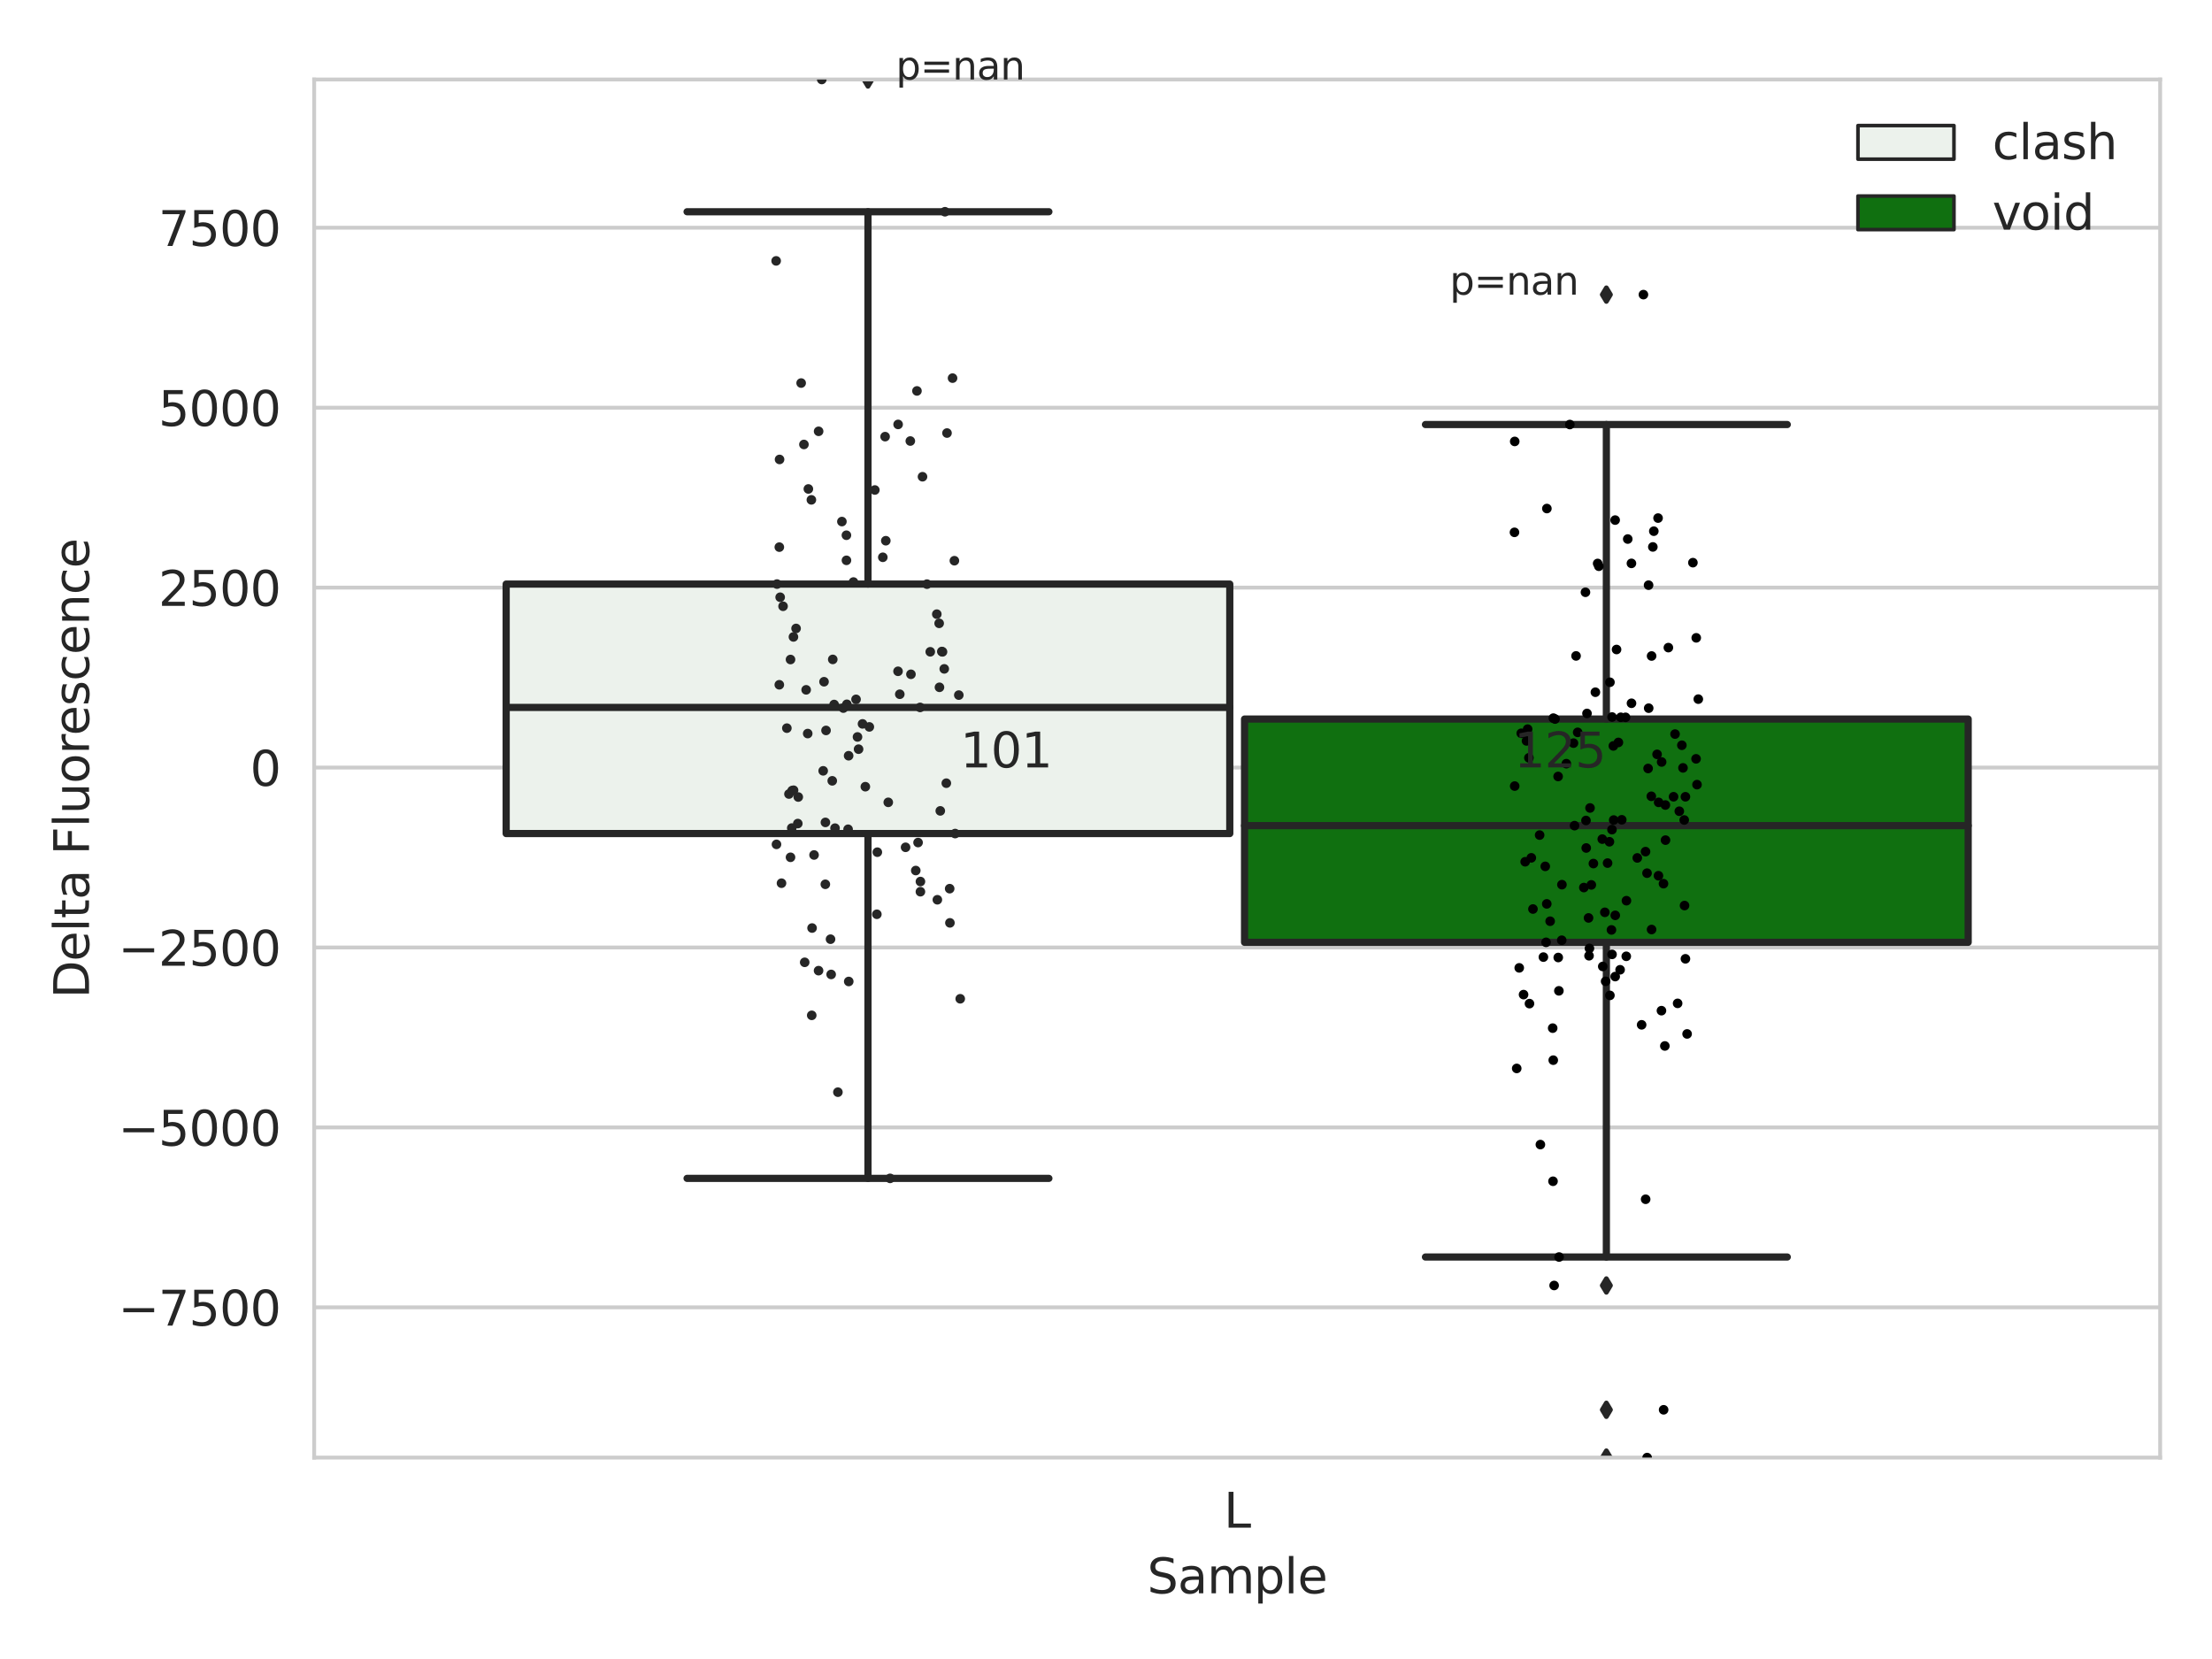 <?xml version="1.0" encoding="utf-8" standalone="no"?>
<!DOCTYPE svg PUBLIC "-//W3C//DTD SVG 1.1//EN"
  "http://www.w3.org/Graphics/SVG/1.1/DTD/svg11.dtd">
<svg xmlns:xlink="http://www.w3.org/1999/xlink" width="460.8pt" height="345.6pt" viewBox="0 0 460.8 345.6" xmlns="http://www.w3.org/2000/svg" version="1.1">
 <defs>
  <style type="text/css">*{stroke-linejoin: round; stroke-linecap: butt}</style>
 </defs>
 <g id="figure_1">
  <g id="patch_1">
   <path d="M 0 345.6 
L 460.8 345.6 
L 460.8 0 
L 0 0 
z
" style="fill: #ffffff"/>
  </g>
  <g id="axes_1">
   <g id="patch_2">
    <path d="M 65.45 303.64 
L 450 303.64 
L 450 16.561 
L 65.45 16.561 
z
" style="fill: #ffffff"/>
   </g>
   <g id="matplotlib.axis_1">
    <g id="xtick_1">
     <g id="text_1">
      <!-- L -->
      <g style="fill: #262626" transform="translate(254.939 318.238) scale(0.1 -0.1)">
       <defs>
        <path id="DejaVuSans-4c" d="M 628 4666 
L 1259 4666 
L 1259 531 
L 3531 531 
L 3531 0 
L 628 0 
L 628 4666 
z
" transform="scale(0.016)"/>
       </defs>
       <use xlink:href="#DejaVuSans-4c"/>
      </g>
     </g>
    </g>
    <g id="text_2">
     <!-- Sample -->
     <g style="fill: #262626" transform="translate(238.977 331.917) scale(0.1 -0.1)">
      <defs>
       <path id="DejaVuSans-53" d="M 3425 4513 
L 3425 3897 
Q 3066 4069 2747 4153 
Q 2428 4238 2131 4238 
Q 1616 4238 1336 4038 
Q 1056 3838 1056 3469 
Q 1056 3159 1242 3001 
Q 1428 2844 1947 2747 
L 2328 2669 
Q 3034 2534 3370 2195 
Q 3706 1856 3706 1288 
Q 3706 609 3251 259 
Q 2797 -91 1919 -91 
Q 1588 -91 1214 -16 
Q 841 59 441 206 
L 441 856 
Q 825 641 1194 531 
Q 1563 422 1919 422 
Q 2459 422 2753 634 
Q 3047 847 3047 1241 
Q 3047 1584 2836 1778 
Q 2625 1972 2144 2069 
L 1759 2144 
Q 1053 2284 737 2584 
Q 422 2884 422 3419 
Q 422 4038 858 4394 
Q 1294 4750 2059 4750 
Q 2388 4750 2728 4690 
Q 3069 4631 3425 4513 
z
" transform="scale(0.016)"/>
       <path id="DejaVuSans-61" d="M 2194 1759 
Q 1497 1759 1228 1600 
Q 959 1441 959 1056 
Q 959 750 1161 570 
Q 1363 391 1709 391 
Q 2188 391 2477 730 
Q 2766 1069 2766 1631 
L 2766 1759 
L 2194 1759 
z
M 3341 1997 
L 3341 0 
L 2766 0 
L 2766 531 
Q 2569 213 2275 61 
Q 1981 -91 1556 -91 
Q 1019 -91 701 211 
Q 384 513 384 1019 
Q 384 1609 779 1909 
Q 1175 2209 1959 2209 
L 2766 2209 
L 2766 2266 
Q 2766 2663 2505 2880 
Q 2244 3097 1772 3097 
Q 1472 3097 1187 3025 
Q 903 2953 641 2809 
L 641 3341 
Q 956 3463 1253 3523 
Q 1550 3584 1831 3584 
Q 2591 3584 2966 3190 
Q 3341 2797 3341 1997 
z
" transform="scale(0.016)"/>
       <path id="DejaVuSans-6d" d="M 3328 2828 
Q 3544 3216 3844 3400 
Q 4144 3584 4550 3584 
Q 5097 3584 5394 3201 
Q 5691 2819 5691 2113 
L 5691 0 
L 5113 0 
L 5113 2094 
Q 5113 2597 4934 2840 
Q 4756 3084 4391 3084 
Q 3944 3084 3684 2787 
Q 3425 2491 3425 1978 
L 3425 0 
L 2847 0 
L 2847 2094 
Q 2847 2600 2669 2842 
Q 2491 3084 2119 3084 
Q 1678 3084 1418 2786 
Q 1159 2488 1159 1978 
L 1159 0 
L 581 0 
L 581 3500 
L 1159 3500 
L 1159 2956 
Q 1356 3278 1631 3431 
Q 1906 3584 2284 3584 
Q 2666 3584 2933 3390 
Q 3200 3197 3328 2828 
z
" transform="scale(0.016)"/>
       <path id="DejaVuSans-70" d="M 1159 525 
L 1159 -1331 
L 581 -1331 
L 581 3500 
L 1159 3500 
L 1159 2969 
Q 1341 3281 1617 3432 
Q 1894 3584 2278 3584 
Q 2916 3584 3314 3078 
Q 3713 2572 3713 1747 
Q 3713 922 3314 415 
Q 2916 -91 2278 -91 
Q 1894 -91 1617 61 
Q 1341 213 1159 525 
z
M 3116 1747 
Q 3116 2381 2855 2742 
Q 2594 3103 2138 3103 
Q 1681 3103 1420 2742 
Q 1159 2381 1159 1747 
Q 1159 1113 1420 752 
Q 1681 391 2138 391 
Q 2594 391 2855 752 
Q 3116 1113 3116 1747 
z
" transform="scale(0.016)"/>
       <path id="DejaVuSans-6c" d="M 603 4863 
L 1178 4863 
L 1178 0 
L 603 0 
L 603 4863 
z
" transform="scale(0.016)"/>
       <path id="DejaVuSans-65" d="M 3597 1894 
L 3597 1613 
L 953 1613 
Q 991 1019 1311 708 
Q 1631 397 2203 397 
Q 2534 397 2845 478 
Q 3156 559 3463 722 
L 3463 178 
Q 3153 47 2828 -22 
Q 2503 -91 2169 -91 
Q 1331 -91 842 396 
Q 353 884 353 1716 
Q 353 2575 817 3079 
Q 1281 3584 2069 3584 
Q 2775 3584 3186 3129 
Q 3597 2675 3597 1894 
z
M 3022 2063 
Q 3016 2534 2758 2815 
Q 2500 3097 2075 3097 
Q 1594 3097 1305 2825 
Q 1016 2553 972 2059 
L 3022 2063 
z
" transform="scale(0.016)"/>
      </defs>
      <use xlink:href="#DejaVuSans-53"/>
      <use xlink:href="#DejaVuSans-61" x="63.477"/>
      <use xlink:href="#DejaVuSans-6d" x="124.756"/>
      <use xlink:href="#DejaVuSans-70" x="222.168"/>
      <use xlink:href="#DejaVuSans-6c" x="285.645"/>
      <use xlink:href="#DejaVuSans-65" x="313.428"/>
     </g>
    </g>
   </g>
   <g id="matplotlib.axis_2">
    <g id="ytick_1">
     <g id="line2d_1">
      <path d="M 65.45 272.35 
L 450 272.35 
" clip-path="url(#p99992f31a0)" style="fill: none; stroke: #cccccc; stroke-width: 0.8; stroke-linecap: round"/>
     </g>
     <g id="text_3">
      <!-- −7500 -->
      <g style="fill: #262626" transform="translate(24.62 276.149) scale(0.1 -0.1)">
       <defs>
        <path id="DejaVuSans-2212" d="M 678 2272 
L 4684 2272 
L 4684 1741 
L 678 1741 
L 678 2272 
z
" transform="scale(0.016)"/>
        <path id="DejaVuSans-37" d="M 525 4666 
L 3525 4666 
L 3525 4397 
L 1831 0 
L 1172 0 
L 2766 4134 
L 525 4134 
L 525 4666 
z
" transform="scale(0.016)"/>
        <path id="DejaVuSans-35" d="M 691 4666 
L 3169 4666 
L 3169 4134 
L 1269 4134 
L 1269 2991 
Q 1406 3038 1543 3061 
Q 1681 3084 1819 3084 
Q 2600 3084 3056 2656 
Q 3513 2228 3513 1497 
Q 3513 744 3044 326 
Q 2575 -91 1722 -91 
Q 1428 -91 1123 -41 
Q 819 9 494 109 
L 494 744 
Q 775 591 1075 516 
Q 1375 441 1709 441 
Q 2250 441 2565 725 
Q 2881 1009 2881 1497 
Q 2881 1984 2565 2268 
Q 2250 2553 1709 2553 
Q 1456 2553 1204 2497 
Q 953 2441 691 2322 
L 691 4666 
z
" transform="scale(0.016)"/>
        <path id="DejaVuSans-30" d="M 2034 4250 
Q 1547 4250 1301 3770 
Q 1056 3291 1056 2328 
Q 1056 1369 1301 889 
Q 1547 409 2034 409 
Q 2525 409 2770 889 
Q 3016 1369 3016 2328 
Q 3016 3291 2770 3770 
Q 2525 4250 2034 4250 
z
M 2034 4750 
Q 2819 4750 3233 4129 
Q 3647 3509 3647 2328 
Q 3647 1150 3233 529 
Q 2819 -91 2034 -91 
Q 1250 -91 836 529 
Q 422 1150 422 2328 
Q 422 3509 836 4129 
Q 1250 4750 2034 4750 
z
" transform="scale(0.016)"/>
       </defs>
       <use xlink:href="#DejaVuSans-2212"/>
       <use xlink:href="#DejaVuSans-37" x="83.789"/>
       <use xlink:href="#DejaVuSans-35" x="147.412"/>
       <use xlink:href="#DejaVuSans-30" x="211.035"/>
       <use xlink:href="#DejaVuSans-30" x="274.658"/>
      </g>
     </g>
    </g>
    <g id="ytick_2">
     <g id="line2d_2">
      <path d="M 65.45 234.865 
L 450 234.865 
" clip-path="url(#p99992f31a0)" style="fill: none; stroke: #cccccc; stroke-width: 0.8; stroke-linecap: round"/>
     </g>
     <g id="text_4">
      <!-- −5000 -->
      <g style="fill: #262626" transform="translate(24.62 238.664) scale(0.1 -0.1)">
       <use xlink:href="#DejaVuSans-2212"/>
       <use xlink:href="#DejaVuSans-35" x="83.789"/>
       <use xlink:href="#DejaVuSans-30" x="147.412"/>
       <use xlink:href="#DejaVuSans-30" x="211.035"/>
       <use xlink:href="#DejaVuSans-30" x="274.658"/>
      </g>
     </g>
    </g>
    <g id="ytick_3">
     <g id="line2d_3">
      <path d="M 65.45 197.38 
L 450 197.38 
" clip-path="url(#p99992f31a0)" style="fill: none; stroke: #cccccc; stroke-width: 0.8; stroke-linecap: round"/>
     </g>
     <g id="text_5">
      <!-- −2500 -->
      <g style="fill: #262626" transform="translate(24.62 201.179) scale(0.1 -0.1)">
       <defs>
        <path id="DejaVuSans-32" d="M 1228 531 
L 3431 531 
L 3431 0 
L 469 0 
L 469 531 
Q 828 903 1448 1529 
Q 2069 2156 2228 2338 
Q 2531 2678 2651 2914 
Q 2772 3150 2772 3378 
Q 2772 3750 2511 3984 
Q 2250 4219 1831 4219 
Q 1534 4219 1204 4116 
Q 875 4013 500 3803 
L 500 4441 
Q 881 4594 1212 4672 
Q 1544 4750 1819 4750 
Q 2544 4750 2975 4387 
Q 3406 4025 3406 3419 
Q 3406 3131 3298 2873 
Q 3191 2616 2906 2266 
Q 2828 2175 2409 1742 
Q 1991 1309 1228 531 
z
" transform="scale(0.016)"/>
       </defs>
       <use xlink:href="#DejaVuSans-2212"/>
       <use xlink:href="#DejaVuSans-32" x="83.789"/>
       <use xlink:href="#DejaVuSans-35" x="147.412"/>
       <use xlink:href="#DejaVuSans-30" x="211.035"/>
       <use xlink:href="#DejaVuSans-30" x="274.658"/>
      </g>
     </g>
    </g>
    <g id="ytick_4">
     <g id="line2d_4">
      <path d="M 65.45 159.895 
L 450 159.895 
" clip-path="url(#p99992f31a0)" style="fill: none; stroke: #cccccc; stroke-width: 0.8; stroke-linecap: round"/>
     </g>
     <g id="text_6">
      <!-- 0 -->
      <g style="fill: #262626" transform="translate(52.087 163.694) scale(0.1 -0.1)">
       <use xlink:href="#DejaVuSans-30"/>
      </g>
     </g>
    </g>
    <g id="ytick_5">
     <g id="line2d_5">
      <path d="M 65.45 122.409 
L 450 122.409 
" clip-path="url(#p99992f31a0)" style="fill: none; stroke: #cccccc; stroke-width: 0.8; stroke-linecap: round"/>
     </g>
     <g id="text_7">
      <!-- 2500 -->
      <g style="fill: #262626" transform="translate(33 126.209) scale(0.1 -0.1)">
       <use xlink:href="#DejaVuSans-32"/>
       <use xlink:href="#DejaVuSans-35" x="63.623"/>
       <use xlink:href="#DejaVuSans-30" x="127.246"/>
       <use xlink:href="#DejaVuSans-30" x="190.869"/>
      </g>
     </g>
    </g>
    <g id="ytick_6">
     <g id="line2d_6">
      <path d="M 65.45 84.924 
L 450 84.924 
" clip-path="url(#p99992f31a0)" style="fill: none; stroke: #cccccc; stroke-width: 0.8; stroke-linecap: round"/>
     </g>
     <g id="text_8">
      <!-- 5000 -->
      <g style="fill: #262626" transform="translate(33 88.724) scale(0.1 -0.1)">
       <use xlink:href="#DejaVuSans-35"/>
       <use xlink:href="#DejaVuSans-30" x="63.623"/>
       <use xlink:href="#DejaVuSans-30" x="127.246"/>
       <use xlink:href="#DejaVuSans-30" x="190.869"/>
      </g>
     </g>
    </g>
    <g id="ytick_7">
     <g id="line2d_7">
      <path d="M 65.45 47.439 
L 450 47.439 
" clip-path="url(#p99992f31a0)" style="fill: none; stroke: #cccccc; stroke-width: 0.8; stroke-linecap: round"/>
     </g>
     <g id="text_9">
      <!-- 7500 -->
      <g style="fill: #262626" transform="translate(33 51.238) scale(0.1 -0.1)">
       <use xlink:href="#DejaVuSans-37"/>
       <use xlink:href="#DejaVuSans-35" x="63.623"/>
       <use xlink:href="#DejaVuSans-30" x="127.246"/>
       <use xlink:href="#DejaVuSans-30" x="190.869"/>
      </g>
     </g>
    </g>
    <g id="text_10">
     <!-- Delta Fluorescence -->
     <g style="fill: #262626" transform="translate(18.541 207.967) rotate(-90) scale(0.1 -0.1)">
      <defs>
       <path id="DejaVuSans-44" d="M 1259 4147 
L 1259 519 
L 2022 519 
Q 2988 519 3436 956 
Q 3884 1394 3884 2338 
Q 3884 3275 3436 3711 
Q 2988 4147 2022 4147 
L 1259 4147 
z
M 628 4666 
L 1925 4666 
Q 3281 4666 3915 4102 
Q 4550 3538 4550 2338 
Q 4550 1131 3912 565 
Q 3275 0 1925 0 
L 628 0 
L 628 4666 
z
" transform="scale(0.016)"/>
       <path id="DejaVuSans-74" d="M 1172 4494 
L 1172 3500 
L 2356 3500 
L 2356 3053 
L 1172 3053 
L 1172 1153 
Q 1172 725 1289 603 
Q 1406 481 1766 481 
L 2356 481 
L 2356 0 
L 1766 0 
Q 1100 0 847 248 
Q 594 497 594 1153 
L 594 3053 
L 172 3053 
L 172 3500 
L 594 3500 
L 594 4494 
L 1172 4494 
z
" transform="scale(0.016)"/>
       <path id="DejaVuSans-20" transform="scale(0.016)"/>
       <path id="DejaVuSans-46" d="M 628 4666 
L 3309 4666 
L 3309 4134 
L 1259 4134 
L 1259 2759 
L 3109 2759 
L 3109 2228 
L 1259 2228 
L 1259 0 
L 628 0 
L 628 4666 
z
" transform="scale(0.016)"/>
       <path id="DejaVuSans-75" d="M 544 1381 
L 544 3500 
L 1119 3500 
L 1119 1403 
Q 1119 906 1312 657 
Q 1506 409 1894 409 
Q 2359 409 2629 706 
Q 2900 1003 2900 1516 
L 2900 3500 
L 3475 3500 
L 3475 0 
L 2900 0 
L 2900 538 
Q 2691 219 2414 64 
Q 2138 -91 1772 -91 
Q 1169 -91 856 284 
Q 544 659 544 1381 
z
M 1991 3584 
L 1991 3584 
z
" transform="scale(0.016)"/>
       <path id="DejaVuSans-6f" d="M 1959 3097 
Q 1497 3097 1228 2736 
Q 959 2375 959 1747 
Q 959 1119 1226 758 
Q 1494 397 1959 397 
Q 2419 397 2687 759 
Q 2956 1122 2956 1747 
Q 2956 2369 2687 2733 
Q 2419 3097 1959 3097 
z
M 1959 3584 
Q 2709 3584 3137 3096 
Q 3566 2609 3566 1747 
Q 3566 888 3137 398 
Q 2709 -91 1959 -91 
Q 1206 -91 779 398 
Q 353 888 353 1747 
Q 353 2609 779 3096 
Q 1206 3584 1959 3584 
z
" transform="scale(0.016)"/>
       <path id="DejaVuSans-72" d="M 2631 2963 
Q 2534 3019 2420 3045 
Q 2306 3072 2169 3072 
Q 1681 3072 1420 2755 
Q 1159 2438 1159 1844 
L 1159 0 
L 581 0 
L 581 3500 
L 1159 3500 
L 1159 2956 
Q 1341 3275 1631 3429 
Q 1922 3584 2338 3584 
Q 2397 3584 2469 3576 
Q 2541 3569 2628 3553 
L 2631 2963 
z
" transform="scale(0.016)"/>
       <path id="DejaVuSans-73" d="M 2834 3397 
L 2834 2853 
Q 2591 2978 2328 3040 
Q 2066 3103 1784 3103 
Q 1356 3103 1142 2972 
Q 928 2841 928 2578 
Q 928 2378 1081 2264 
Q 1234 2150 1697 2047 
L 1894 2003 
Q 2506 1872 2764 1633 
Q 3022 1394 3022 966 
Q 3022 478 2636 193 
Q 2250 -91 1575 -91 
Q 1294 -91 989 -36 
Q 684 19 347 128 
L 347 722 
Q 666 556 975 473 
Q 1284 391 1588 391 
Q 1994 391 2212 530 
Q 2431 669 2431 922 
Q 2431 1156 2273 1281 
Q 2116 1406 1581 1522 
L 1381 1569 
Q 847 1681 609 1914 
Q 372 2147 372 2553 
Q 372 3047 722 3315 
Q 1072 3584 1716 3584 
Q 2034 3584 2315 3537 
Q 2597 3491 2834 3397 
z
" transform="scale(0.016)"/>
       <path id="DejaVuSans-63" d="M 3122 3366 
L 3122 2828 
Q 2878 2963 2633 3030 
Q 2388 3097 2138 3097 
Q 1578 3097 1268 2742 
Q 959 2388 959 1747 
Q 959 1106 1268 751 
Q 1578 397 2138 397 
Q 2388 397 2633 464 
Q 2878 531 3122 666 
L 3122 134 
Q 2881 22 2623 -34 
Q 2366 -91 2075 -91 
Q 1284 -91 818 406 
Q 353 903 353 1747 
Q 353 2603 823 3093 
Q 1294 3584 2113 3584 
Q 2378 3584 2631 3529 
Q 2884 3475 3122 3366 
z
" transform="scale(0.016)"/>
       <path id="DejaVuSans-6e" d="M 3513 2113 
L 3513 0 
L 2938 0 
L 2938 2094 
Q 2938 2591 2744 2837 
Q 2550 3084 2163 3084 
Q 1697 3084 1428 2787 
Q 1159 2491 1159 1978 
L 1159 0 
L 581 0 
L 581 3500 
L 1159 3500 
L 1159 2956 
Q 1366 3272 1645 3428 
Q 1925 3584 2291 3584 
Q 2894 3584 3203 3211 
Q 3513 2838 3513 2113 
z
" transform="scale(0.016)"/>
      </defs>
      <use xlink:href="#DejaVuSans-44"/>
      <use xlink:href="#DejaVuSans-65" x="77.002"/>
      <use xlink:href="#DejaVuSans-6c" x="138.525"/>
      <use xlink:href="#DejaVuSans-74" x="166.309"/>
      <use xlink:href="#DejaVuSans-61" x="205.518"/>
      <use xlink:href="#DejaVuSans-20" x="266.797"/>
      <use xlink:href="#DejaVuSans-46" x="298.584"/>
      <use xlink:href="#DejaVuSans-6c" x="356.104"/>
      <use xlink:href="#DejaVuSans-75" x="383.887"/>
      <use xlink:href="#DejaVuSans-6f" x="447.266"/>
      <use xlink:href="#DejaVuSans-72" x="508.447"/>
      <use xlink:href="#DejaVuSans-65" x="547.311"/>
      <use xlink:href="#DejaVuSans-73" x="608.834"/>
      <use xlink:href="#DejaVuSans-63" x="660.934"/>
      <use xlink:href="#DejaVuSans-65" x="715.914"/>
      <use xlink:href="#DejaVuSans-6e" x="777.438"/>
      <use xlink:href="#DejaVuSans-63" x="840.816"/>
      <use xlink:href="#DejaVuSans-65" x="895.797"/>
     </g>
    </g>
   </g>
   <g id="patch_3">
    <path d="M 105.443 173.645 
L 256.187 173.645 
L 256.187 121.672 
L 105.443 121.672 
L 105.443 173.645 
z
" clip-path="url(#p99992f31a0)" style="fill: #ecf2ec; stroke: #262626; stroke-width: 1.5; stroke-linejoin: miter"/>
   </g>
   <g id="patch_4">
    <path d="M 259.263 196.303 
L 410.007 196.303 
L 410.007 149.79 
L 259.263 149.79 
L 259.263 196.303 
z
" clip-path="url(#p99992f31a0)" style="fill: #107010; stroke: #262626; stroke-width: 1.5; stroke-linejoin: miter"/>
   </g>
   <g id="patch_5">
    <path d="M 257.725 159.895 
L 257.725 159.895 
L 257.725 159.895 
L 257.725 159.895 
z
" clip-path="url(#p99992f31a0)" style="fill: #ecf2ec; stroke: #262626; stroke-width: 0.75; stroke-linejoin: miter"/>
   </g>
   <g id="patch_6">
    <path d="M 257.725 159.895 
L 257.725 159.895 
L 257.725 159.895 
L 257.725 159.895 
z
" clip-path="url(#p99992f31a0)" style="fill: #107010; stroke: #262626; stroke-width: 0.75; stroke-linejoin: miter"/>
   </g>
   <g id="PathCollection_1"/>
   <g id="PathCollection_2"/>
   <g id="line2d_8">
    <path d="M 180.815 173.645 
L 180.815 245.477 
" clip-path="url(#p99992f31a0)" style="fill: none; stroke: #262626; stroke-width: 1.5; stroke-linecap: round"/>
   </g>
   <g id="line2d_9">
    <path d="M 180.815 121.672 
L 180.815 44.109 
" clip-path="url(#p99992f31a0)" style="fill: none; stroke: #262626; stroke-width: 1.5; stroke-linecap: round"/>
   </g>
   <g id="line2d_10">
    <path d="M 143.129 245.477 
L 218.501 245.477 
" clip-path="url(#p99992f31a0)" style="fill: none; stroke: #262626; stroke-width: 1.5; stroke-linecap: round"/>
   </g>
   <g id="line2d_11">
    <path d="M 143.129 44.109 
L 218.501 44.109 
" clip-path="url(#p99992f31a0)" style="fill: none; stroke: #262626; stroke-width: 1.5; stroke-linecap: round"/>
   </g>
   <g id="line2d_12">
    <defs>
     <path id="m669172334e" d="M -0 1.414 
L 0.849 0 
L 0 -1.414 
L -0.849 -0 
z
" style="stroke: #262626; stroke-linejoin: miter"/>
    </defs>
    <g clip-path="url(#p99992f31a0)">
     <use xlink:href="#m669172334e" x="180.815" y="16.561" style="fill: #262626; stroke: #262626; stroke-linejoin: miter"/>
    </g>
   </g>
   <g id="line2d_13">
    <path d="M 334.635 196.303 
L 334.635 261.858 
" clip-path="url(#p99992f31a0)" style="fill: none; stroke: #262626; stroke-width: 1.5; stroke-linecap: round"/>
   </g>
   <g id="line2d_14">
    <path d="M 334.635 149.79 
L 334.635 88.439 
" clip-path="url(#p99992f31a0)" style="fill: none; stroke: #262626; stroke-width: 1.5; stroke-linecap: round"/>
   </g>
   <g id="line2d_15">
    <path d="M 296.949 261.858 
L 372.321 261.858 
" clip-path="url(#p99992f31a0)" style="fill: none; stroke: #262626; stroke-width: 1.5; stroke-linecap: round"/>
   </g>
   <g id="line2d_16">
    <path d="M 296.949 88.439 
L 372.321 88.439 
" clip-path="url(#p99992f31a0)" style="fill: none; stroke: #262626; stroke-width: 1.5; stroke-linecap: round"/>
   </g>
   <g id="line2d_17">
    <g clip-path="url(#p99992f31a0)">
     <use xlink:href="#m669172334e" x="334.635" y="303.64" style="fill: #262626; stroke: #262626; stroke-linejoin: miter"/>
     <use xlink:href="#m669172334e" x="334.635" y="293.685" style="fill: #262626; stroke: #262626; stroke-linejoin: miter"/>
     <use xlink:href="#m669172334e" x="334.635" y="267.788" style="fill: #262626; stroke: #262626; stroke-linejoin: miter"/>
     <use xlink:href="#m669172334e" x="334.635" y="61.375" style="fill: #262626; stroke: #262626; stroke-linejoin: miter"/>
    </g>
   </g>
   <g id="line2d_18">
    <path d="M 105.443 147.369 
L 256.187 147.369 
" clip-path="url(#p99992f31a0)" style="fill: none; stroke: #262626; stroke-width: 1.5; stroke-linecap: round"/>
   </g>
   <g id="line2d_19">
    <path d="M 259.263 171.995 
L 410.007 171.995 
" clip-path="url(#p99992f31a0)" style="fill: none; stroke: #262626; stroke-width: 1.5; stroke-linecap: round"/>
   </g>
   <g id="patch_7">
    <path d="M 65.45 303.64 
L 65.45 16.561 
" style="fill: none; stroke: #cccccc; stroke-width: 0.8; stroke-linejoin: miter; stroke-linecap: square"/>
   </g>
   <g id="patch_8">
    <path d="M 450 303.64 
L 450 16.561 
" style="fill: none; stroke: #cccccc; stroke-width: 0.8; stroke-linejoin: miter; stroke-linecap: square"/>
   </g>
   <g id="patch_9">
    <path d="M 65.45 303.64 
L 450 303.64 
" style="fill: none; stroke: #cccccc; stroke-width: 0.8; stroke-linejoin: miter; stroke-linecap: square"/>
   </g>
   <g id="patch_10">
    <path d="M 65.45 16.561 
L 450 16.561 
" style="fill: none; stroke: #cccccc; stroke-width: 0.8; stroke-linejoin: miter; stroke-linecap: square"/>
   </g>
   <g id="PathCollection_3">
    <defs>
     <path id="C0_0_090ea292a2" d="M 0 1 
C 0.265 1 0.52 0.895 0.707 0.707 
C 0.895 0.52 1 0.265 1 -0 
C 1 -0.265 0.895 -0.52 0.707 -0.707 
C 0.52 -0.895 0.265 -1 0 -1 
C -0.265 -1 -0.52 -0.895 -0.707 -0.707 
C -0.895 -0.52 -1 -0.265 -1 0 
C -1 0.265 -0.895 0.52 -0.707 0.707 
C -0.52 0.895 -0.265 1 0 1 
z
"/>
    </defs>
    <g clip-path="url(#p99992f31a0)">
     <use xlink:href="#C0_0_090ea292a2" x="169.098" y="211.513" style="fill: #262626"/>
    </g>
    <g clip-path="url(#p99992f31a0)">
     <use xlink:href="#C0_0_090ea292a2" x="185.042" y="167.14" style="fill: #262626"/>
    </g>
    <g clip-path="url(#p99992f31a0)">
     <use xlink:href="#C0_0_090ea292a2" x="191.743" y="183.64" style="fill: #262626"/>
    </g>
    <g clip-path="url(#p99992f31a0)">
     <use xlink:href="#C0_0_090ea292a2" x="170.522" y="202.205" style="fill: #262626"/>
    </g>
    <g clip-path="url(#p99992f31a0)">
     <use xlink:href="#C0_0_090ea292a2" x="182.244" y="102.075" style="fill: #262626"/>
    </g>
    <g clip-path="url(#p99992f31a0)">
     <use xlink:href="#C0_0_090ea292a2" x="171.933" y="184.215" style="fill: #262626"/>
    </g>
    <g clip-path="url(#p99992f31a0)">
     <use xlink:href="#C0_0_090ea292a2" x="184.385" y="90.959" style="fill: #262626"/>
    </g>
    <g clip-path="url(#p99992f31a0)">
     <use xlink:href="#C0_0_090ea292a2" x="164.939" y="172.497" style="fill: #262626"/>
    </g>
    <g clip-path="url(#p99992f31a0)">
     <use xlink:href="#C0_0_090ea292a2" x="191.676" y="147.369" style="fill: #262626"/>
    </g>
    <g clip-path="url(#p99992f31a0)">
     <use xlink:href="#C0_0_090ea292a2" x="197.278" y="90.211" style="fill: #262626"/>
    </g>
    <g clip-path="url(#p99992f31a0)">
     <use xlink:href="#C0_0_090ea292a2" x="173.145" y="202.993" style="fill: #262626"/>
    </g>
    <g clip-path="url(#p99992f31a0)">
     <use xlink:href="#C0_0_090ea292a2" x="169.169" y="193.326" style="fill: #262626"/>
    </g>
    <g clip-path="url(#p99992f31a0)">
     <use xlink:href="#C0_0_090ea292a2" x="167.937" y="143.704" style="fill: #262626"/>
    </g>
    <g clip-path="url(#p99992f31a0)">
     <use xlink:href="#C0_0_090ea292a2" x="178.331" y="145.688" style="fill: #262626"/>
    </g>
    <g clip-path="url(#p99992f31a0)">
     <use xlink:href="#C0_0_090ea292a2" x="172.077" y="152.163" style="fill: #262626"/>
    </g>
    <g clip-path="url(#p99992f31a0)">
     <use xlink:href="#C0_0_090ea292a2" x="162.522" y="124.415" style="fill: #262626"/>
    </g>
    <g clip-path="url(#p99992f31a0)">
     <use xlink:href="#C0_0_090ea292a2" x="175.383" y="108.651" style="fill: #262626"/>
    </g>
    <g clip-path="url(#p99992f31a0)">
     <use xlink:href="#C0_0_090ea292a2" x="171.95" y="171.322" style="fill: #262626"/>
    </g>
    <g clip-path="url(#p99992f31a0)">
     <use xlink:href="#C0_0_090ea292a2" x="164.679" y="137.388" style="fill: #262626"/>
    </g>
    <g clip-path="url(#p99992f31a0)">
     <use xlink:href="#C0_0_090ea292a2" x="179.679" y="150.798" style="fill: #262626"/>
    </g>
    <g clip-path="url(#p99992f31a0)">
     <use xlink:href="#C0_0_090ea292a2" x="166.293" y="166.033" style="fill: #262626"/>
    </g>
    <g clip-path="url(#p99992f31a0)">
     <use xlink:href="#C0_0_090ea292a2" x="193.791" y="135.78" style="fill: #262626"/>
    </g>
    <g clip-path="url(#p99992f31a0)">
     <use xlink:href="#C0_0_090ea292a2" x="176.332" y="116.728" style="fill: #262626"/>
    </g>
    <g clip-path="url(#p99992f31a0)">
     <use xlink:href="#C0_0_090ea292a2" x="189.766" y="140.468" style="fill: #262626"/>
    </g>
    <g clip-path="url(#p99992f31a0)">
     <use xlink:href="#C0_0_090ea292a2" x="164.356" y="165.409" style="fill: #262626"/>
    </g>
    <g clip-path="url(#p99992f31a0)">
     <use xlink:href="#C0_0_090ea292a2" x="181.097" y="151.425" style="fill: #262626"/>
    </g>
    <g clip-path="url(#p99992f31a0)">
     <use xlink:href="#C0_0_090ea292a2" x="173.015" y="195.652" style="fill: #262626"/>
    </g>
    <g clip-path="url(#p99992f31a0)">
     <use xlink:href="#C0_0_090ea292a2" x="173.48" y="137.367" style="fill: #262626"/>
    </g>
    <g clip-path="url(#p99992f31a0)">
     <use xlink:href="#C0_0_090ea292a2" x="198.434" y="78.771" style="fill: #262626"/>
    </g>
    <g clip-path="url(#p99992f31a0)">
     <use xlink:href="#C0_0_090ea292a2" x="191.74" y="185.76" style="fill: #262626"/>
    </g>
    <g clip-path="url(#p99992f31a0)">
     <use xlink:href="#C0_0_090ea292a2" x="167.474" y="92.59" style="fill: #262626"/>
    </g>
    <g clip-path="url(#p99992f31a0)">
     <use xlink:href="#C0_0_090ea292a2" x="197.886" y="192.25" style="fill: #262626"/>
    </g>
    <g clip-path="url(#p99992f31a0)">
     <use xlink:href="#C0_0_090ea292a2" x="162.801" y="183.985" style="fill: #262626"/>
    </g>
    <g clip-path="url(#p99992f31a0)">
     <use xlink:href="#C0_0_090ea292a2" x="178.856" y="156.065" style="fill: #262626"/>
    </g>
    <g clip-path="url(#p99992f31a0)">
     <use xlink:href="#C0_0_090ea292a2" x="198.973" y="173.645" style="fill: #262626"/>
    </g>
    <g clip-path="url(#p99992f31a0)">
     <use xlink:href="#C0_0_090ea292a2" x="171.188" y="16.561" style="fill: #262626"/>
    </g>
    <g clip-path="url(#p99992f31a0)">
     <use xlink:href="#C0_0_090ea292a2" x="192.175" y="99.313" style="fill: #262626"/>
    </g>
    <g clip-path="url(#p99992f31a0)">
     <use xlink:href="#C0_0_090ea292a2" x="175.686" y="147.505" style="fill: #262626"/>
    </g>
    <g clip-path="url(#p99992f31a0)">
     <use xlink:href="#C0_0_090ea292a2" x="196.341" y="135.79" style="fill: #262626"/>
    </g>
    <g clip-path="url(#p99992f31a0)">
     <use xlink:href="#C0_0_090ea292a2" x="161.755" y="175.897" style="fill: #262626"/>
    </g>
    <g clip-path="url(#p99992f31a0)">
     <use xlink:href="#C0_0_090ea292a2" x="185.42" y="245.477" style="fill: #262626"/>
    </g>
    <g clip-path="url(#p99992f31a0)">
     <use xlink:href="#C0_0_090ea292a2" x="187.076" y="139.842" style="fill: #262626"/>
    </g>
    <g clip-path="url(#p99992f31a0)">
     <use xlink:href="#C0_0_090ea292a2" x="177.789" y="121.249" style="fill: #262626"/>
    </g>
    <g clip-path="url(#p99992f31a0)">
     <use xlink:href="#C0_0_090ea292a2" x="165.837" y="130.918" style="fill: #262626"/>
    </g>
    <g clip-path="url(#p99992f31a0)">
     <use xlink:href="#C0_0_090ea292a2" x="163.127" y="126.297" style="fill: #262626"/>
    </g>
    <g clip-path="url(#p99992f31a0)">
     <use xlink:href="#C0_0_090ea292a2" x="176.323" y="111.499" style="fill: #262626"/>
    </g>
    <g clip-path="url(#p99992f31a0)">
     <use xlink:href="#C0_0_090ea292a2" x="166.894" y="79.796" style="fill: #262626"/>
    </g>
    <g clip-path="url(#p99992f31a0)">
     <use xlink:href="#C0_0_090ea292a2" x="191.25" y="175.517" style="fill: #262626"/>
    </g>
    <g clip-path="url(#p99992f31a0)">
     <use xlink:href="#C0_0_090ea292a2" x="189.636" y="91.874" style="fill: #262626"/>
    </g>
    <g clip-path="url(#p99992f31a0)">
     <use xlink:href="#C0_0_090ea292a2" x="191.019" y="81.438" style="fill: #262626"/>
    </g>
    <g clip-path="url(#p99992f31a0)">
     <use xlink:href="#C0_0_090ea292a2" x="161.864" y="121.672" style="fill: #262626"/>
    </g>
    <g clip-path="url(#p99992f31a0)">
     <use xlink:href="#C0_0_090ea292a2" x="195.644" y="129.853" style="fill: #262626"/>
    </g>
    <g clip-path="url(#p99992f31a0)">
     <use xlink:href="#C0_0_090ea292a2" x="173.952" y="172.52" style="fill: #262626"/>
    </g>
    <g clip-path="url(#p99992f31a0)">
     <use xlink:href="#C0_0_090ea292a2" x="161.686" y="54.346" style="fill: #262626"/>
    </g>
    <g clip-path="url(#p99992f31a0)">
     <use xlink:href="#C0_0_090ea292a2" x="198.817" y="116.806" style="fill: #262626"/>
    </g>
    <g clip-path="url(#p99992f31a0)">
     <use xlink:href="#C0_0_090ea292a2" x="197.834" y="185.125" style="fill: #262626"/>
    </g>
    <g clip-path="url(#p99992f31a0)">
     <use xlink:href="#C0_0_090ea292a2" x="193.107" y="121.686" style="fill: #262626"/>
    </g>
    <g clip-path="url(#p99992f31a0)">
     <use xlink:href="#C0_0_090ea292a2" x="180.268" y="163.882" style="fill: #262626"/>
    </g>
    <g clip-path="url(#p99992f31a0)">
     <use xlink:href="#C0_0_090ea292a2" x="199.737" y="144.801" style="fill: #262626"/>
    </g>
    <g clip-path="url(#p99992f31a0)">
     <use xlink:href="#C0_0_090ea292a2" x="165.011" y="164.7" style="fill: #262626"/>
    </g>
    <g clip-path="url(#p99992f31a0)">
     <use xlink:href="#C0_0_090ea292a2" x="171.483" y="160.578" style="fill: #262626"/>
    </g>
    <g clip-path="url(#p99992f31a0)">
     <use xlink:href="#C0_0_090ea292a2" x="188.649" y="176.509" style="fill: #262626"/>
    </g>
    <g clip-path="url(#p99992f31a0)">
     <use xlink:href="#C0_0_090ea292a2" x="195.27" y="187.437" style="fill: #262626"/>
    </g>
    <g clip-path="url(#p99992f31a0)">
     <use xlink:href="#C0_0_090ea292a2" x="169.025" y="104.13" style="fill: #262626"/>
    </g>
    <g clip-path="url(#p99992f31a0)">
     <use xlink:href="#C0_0_090ea292a2" x="184.531" y="112.642" style="fill: #262626"/>
    </g>
    <g clip-path="url(#p99992f31a0)">
     <use xlink:href="#C0_0_090ea292a2" x="190.771" y="181.348" style="fill: #262626"/>
    </g>
    <g clip-path="url(#p99992f31a0)">
     <use xlink:href="#C0_0_090ea292a2" x="173.765" y="146.761" style="fill: #262626"/>
    </g>
    <g clip-path="url(#p99992f31a0)">
     <use xlink:href="#C0_0_090ea292a2" x="197.136" y="163.152" style="fill: #262626"/>
    </g>
    <g clip-path="url(#p99992f31a0)">
     <use xlink:href="#C0_0_090ea292a2" x="176.784" y="157.433" style="fill: #262626"/>
    </g>
    <g clip-path="url(#p99992f31a0)">
     <use xlink:href="#C0_0_090ea292a2" x="169.584" y="178.108" style="fill: #262626"/>
    </g>
    <g clip-path="url(#p99992f31a0)">
     <use xlink:href="#C0_0_090ea292a2" x="195.879" y="168.92" style="fill: #262626"/>
    </g>
    <g clip-path="url(#p99992f31a0)">
     <use xlink:href="#C0_0_090ea292a2" x="178.631" y="153.519" style="fill: #262626"/>
    </g>
    <g clip-path="url(#p99992f31a0)">
     <use xlink:href="#C0_0_090ea292a2" x="176.675" y="172.75" style="fill: #262626"/>
    </g>
    <g clip-path="url(#p99992f31a0)">
     <use xlink:href="#C0_0_090ea292a2" x="182.765" y="177.526" style="fill: #262626"/>
    </g>
    <g clip-path="url(#p99992f31a0)">
     <use xlink:href="#C0_0_090ea292a2" x="167.634" y="200.468" style="fill: #262626"/>
    </g>
    <g clip-path="url(#p99992f31a0)">
     <use xlink:href="#C0_0_090ea292a2" x="165.289" y="132.682" style="fill: #262626"/>
    </g>
    <g clip-path="url(#p99992f31a0)">
     <use xlink:href="#C0_0_090ea292a2" x="176.809" y="204.46" style="fill: #262626"/>
    </g>
    <g clip-path="url(#p99992f31a0)">
     <use xlink:href="#C0_0_090ea292a2" x="163.918" y="151.686" style="fill: #262626"/>
    </g>
    <g clip-path="url(#p99992f31a0)">
     <use xlink:href="#C0_0_090ea292a2" x="173.373" y="162.66" style="fill: #262626"/>
    </g>
    <g clip-path="url(#p99992f31a0)">
     <use xlink:href="#C0_0_090ea292a2" x="176.415" y="146.718" style="fill: #262626"/>
    </g>
    <g clip-path="url(#p99992f31a0)">
     <use xlink:href="#C0_0_090ea292a2" x="195.708" y="143.177" style="fill: #262626"/>
    </g>
    <g clip-path="url(#p99992f31a0)">
     <use xlink:href="#C0_0_090ea292a2" x="166.196" y="171.563" style="fill: #262626"/>
    </g>
    <g clip-path="url(#p99992f31a0)">
     <use xlink:href="#C0_0_090ea292a2" x="187.095" y="88.413" style="fill: #262626"/>
    </g>
    <g clip-path="url(#p99992f31a0)">
     <use xlink:href="#C0_0_090ea292a2" x="162.345" y="142.65" style="fill: #262626"/>
    </g>
    <g clip-path="url(#p99992f31a0)">
     <use xlink:href="#C0_0_090ea292a2" x="170.533" y="89.849" style="fill: #262626"/>
    </g>
    <g clip-path="url(#p99992f31a0)">
     <use xlink:href="#C0_0_090ea292a2" x="196.197" y="135.724" style="fill: #262626"/>
    </g>
    <g clip-path="url(#p99992f31a0)">
     <use xlink:href="#C0_0_090ea292a2" x="183.906" y="116.092" style="fill: #262626"/>
    </g>
    <g clip-path="url(#p99992f31a0)">
     <use xlink:href="#C0_0_090ea292a2" x="187.443" y="144.622" style="fill: #262626"/>
    </g>
    <g clip-path="url(#p99992f31a0)">
     <use xlink:href="#C0_0_090ea292a2" x="165.315" y="164.62" style="fill: #262626"/>
    </g>
    <g clip-path="url(#p99992f31a0)">
     <use xlink:href="#C0_0_090ea292a2" x="195.152" y="127.941" style="fill: #262626"/>
    </g>
    <g clip-path="url(#p99992f31a0)">
     <use xlink:href="#C0_0_090ea292a2" x="196.707" y="139.339" style="fill: #262626"/>
    </g>
    <g clip-path="url(#p99992f31a0)">
     <use xlink:href="#C0_0_090ea292a2" x="162.396" y="95.712" style="fill: #262626"/>
    </g>
    <g clip-path="url(#p99992f31a0)">
     <use xlink:href="#C0_0_090ea292a2" x="162.348" y="113.977" style="fill: #262626"/>
    </g>
    <g clip-path="url(#p99992f31a0)">
     <use xlink:href="#C0_0_090ea292a2" x="164.678" y="178.591" style="fill: #262626"/>
    </g>
    <g clip-path="url(#p99992f31a0)">
     <use xlink:href="#C0_0_090ea292a2" x="168.261" y="152.814" style="fill: #262626"/>
    </g>
    <g clip-path="url(#p99992f31a0)">
     <use xlink:href="#C0_0_090ea292a2" x="196.854" y="44.109" style="fill: #262626"/>
    </g>
    <g clip-path="url(#p99992f31a0)">
     <use xlink:href="#C0_0_090ea292a2" x="171.661" y="142.017" style="fill: #262626"/>
    </g>
    <g clip-path="url(#p99992f31a0)">
     <use xlink:href="#C0_0_090ea292a2" x="200.034" y="208.064" style="fill: #262626"/>
    </g>
    <g clip-path="url(#p99992f31a0)">
     <use xlink:href="#C0_0_090ea292a2" x="168.397" y="101.858" style="fill: #262626"/>
    </g>
    <g clip-path="url(#p99992f31a0)">
     <use xlink:href="#C0_0_090ea292a2" x="174.55" y="227.521" style="fill: #262626"/>
    </g>
    <g clip-path="url(#p99992f31a0)">
     <use xlink:href="#C0_0_090ea292a2" x="182.664" y="190.461" style="fill: #262626"/>
    </g>
   </g>
   <g id="PathCollection_4">
    <defs>
     <path id="C1_0_838cbbcf73" d="M 0 1 
C 0.265 1 0.52 0.895 0.707 0.707 
C 0.895 0.52 1 0.265 1 -0 
C 1 -0.265 0.895 -0.52 0.707 -0.707 
C 0.52 -0.895 0.265 -1 0 -1 
C -0.265 -1 -0.52 -0.895 -0.707 -0.707 
C -0.895 -0.52 -1 -0.265 -1 0 
C -1 0.265 -0.895 0.52 -0.707 0.707 
C -0.52 0.895 -0.265 1 0 1 
z
"/>
    </defs>
    <g clip-path="url(#p99992f31a0)">
     <use xlink:href="#C1_0_838cbbcf73" x="345.525" y="167.145"/>
    </g>
    <g clip-path="url(#p99992f31a0)">
     <use xlink:href="#C1_0_838cbbcf73" x="337.497" y="202.022"/>
    </g>
    <g clip-path="url(#p99992f31a0)">
     <use xlink:href="#C1_0_838cbbcf73" x="346.149" y="158.734"/>
    </g>
    <g clip-path="url(#p99992f31a0)">
     <use xlink:href="#C1_0_838cbbcf73" x="346.928" y="167.7"/>
    </g>
    <g clip-path="url(#p99992f31a0)">
     <use xlink:href="#C1_0_838cbbcf73" x="328.659" y="152.562"/>
    </g>
    <g clip-path="url(#p99992f31a0)">
     <use xlink:href="#C1_0_838cbbcf73" x="344.002" y="165.881"/>
    </g>
    <g clip-path="url(#p99992f31a0)">
     <use xlink:href="#C1_0_838cbbcf73" x="331.936" y="179.894"/>
    </g>
    <g clip-path="url(#p99992f31a0)">
     <use xlink:href="#C1_0_838cbbcf73" x="337.644" y="149.425"/>
    </g>
    <g clip-path="url(#p99992f31a0)">
     <use xlink:href="#C1_0_838cbbcf73" x="334.319" y="190.053"/>
    </g>
    <g clip-path="url(#p99992f31a0)">
     <use xlink:href="#C1_0_838cbbcf73" x="345.486" y="182.429"/>
    </g>
    <g clip-path="url(#p99992f31a0)">
     <use xlink:href="#C1_0_838cbbcf73" x="342.818" y="249.828"/>
    </g>
    <g clip-path="url(#p99992f31a0)">
     <use xlink:href="#C1_0_838cbbcf73" x="341.981" y="213.488"/>
    </g>
    <g clip-path="url(#p99992f31a0)">
     <use xlink:href="#C1_0_838cbbcf73" x="351.105" y="165.981"/>
    </g>
    <g clip-path="url(#p99992f31a0)">
     <use xlink:href="#C1_0_838cbbcf73" x="317.386" y="207.194"/>
    </g>
    <g clip-path="url(#p99992f31a0)">
     <use xlink:href="#C1_0_838cbbcf73" x="343.128" y="303.64"/>
    </g>
    <g clip-path="url(#p99992f31a0)">
     <use xlink:href="#C1_0_838cbbcf73" x="337.844" y="170.78"/>
    </g>
    <g clip-path="url(#p99992f31a0)">
     <use xlink:href="#C1_0_838cbbcf73" x="351.455" y="215.385"/>
    </g>
    <g clip-path="url(#p99992f31a0)">
     <use xlink:href="#C1_0_838cbbcf73" x="317.999" y="154.342"/>
    </g>
    <g clip-path="url(#p99992f31a0)">
     <use xlink:href="#C1_0_838cbbcf73" x="335.374" y="207.356"/>
    </g>
    <g clip-path="url(#p99992f31a0)">
     <use xlink:href="#C1_0_838cbbcf73" x="319.001" y="178.701"/>
    </g>
    <g clip-path="url(#p99992f31a0)">
     <use xlink:href="#C1_0_838cbbcf73" x="335.806" y="172.825"/>
    </g>
    <g clip-path="url(#p99992f31a0)">
     <use xlink:href="#C1_0_838cbbcf73" x="336.756" y="135.302"/>
    </g>
    <g clip-path="url(#p99992f31a0)">
     <use xlink:href="#C1_0_838cbbcf73" x="338.818" y="187.631"/>
    </g>
    <g clip-path="url(#p99992f31a0)">
     <use xlink:href="#C1_0_838cbbcf73" x="327.026" y="88.439"/>
    </g>
    <g clip-path="url(#p99992f31a0)">
     <use xlink:href="#C1_0_838cbbcf73" x="322.922" y="191.907"/>
    </g>
    <g clip-path="url(#p99992f31a0)">
     <use xlink:href="#C1_0_838cbbcf73" x="353.32" y="158.079"/>
    </g>
    <g clip-path="url(#p99992f31a0)">
     <use xlink:href="#C1_0_838cbbcf73" x="353.519" y="163.453"/>
    </g>
    <g clip-path="url(#p99992f31a0)">
     <use xlink:href="#C1_0_838cbbcf73" x="334.889" y="179.796"/>
    </g>
    <g clip-path="url(#p99992f31a0)">
     <use xlink:href="#C1_0_838cbbcf73" x="317.721" y="179.52"/>
    </g>
    <g clip-path="url(#p99992f31a0)">
     <use xlink:href="#C1_0_838cbbcf73" x="322.221" y="188.295"/>
    </g>
    <g clip-path="url(#p99992f31a0)">
     <use xlink:href="#C1_0_838cbbcf73" x="323.945" y="149.79"/>
    </g>
    <g clip-path="url(#p99992f31a0)">
     <use xlink:href="#C1_0_838cbbcf73" x="330.439" y="176.652"/>
    </g>
    <g clip-path="url(#p99992f31a0)">
     <use xlink:href="#C1_0_838cbbcf73" x="344.317" y="113.936"/>
    </g>
    <g clip-path="url(#p99992f31a0)">
     <use xlink:href="#C1_0_838cbbcf73" x="323.591" y="149.599"/>
    </g>
    <g clip-path="url(#p99992f31a0)">
     <use xlink:href="#C1_0_838cbbcf73" x="322.076" y="196.303"/>
    </g>
    <g clip-path="url(#p99992f31a0)">
     <use xlink:href="#C1_0_838cbbcf73" x="330.28" y="123.38"/>
    </g>
    <g clip-path="url(#p99992f31a0)">
     <use xlink:href="#C1_0_838cbbcf73" x="330.389" y="170.921"/>
    </g>
    <g clip-path="url(#p99992f31a0)">
     <use xlink:href="#C1_0_838cbbcf73" x="349.83" y="168.993"/>
    </g>
    <g clip-path="url(#p99992f31a0)">
     <use xlink:href="#C1_0_838cbbcf73" x="352.663" y="117.212"/>
    </g>
    <g clip-path="url(#p99992f31a0)">
     <use xlink:href="#C1_0_838cbbcf73" x="320.733" y="173.962"/>
    </g>
    <g clip-path="url(#p99992f31a0)">
     <use xlink:href="#C1_0_838cbbcf73" x="318.498" y="157.869"/>
    </g>
    <g clip-path="url(#p99992f31a0)">
     <use xlink:href="#C1_0_838cbbcf73" x="346.956" y="175.014"/>
    </g>
    <g clip-path="url(#p99992f31a0)">
     <use xlink:href="#C1_0_838cbbcf73" x="324.612" y="199.465"/>
    </g>
    <g clip-path="url(#p99992f31a0)">
     <use xlink:href="#C1_0_838cbbcf73" x="323.572" y="220.852"/>
    </g>
    <g clip-path="url(#p99992f31a0)">
     <use xlink:href="#C1_0_838cbbcf73" x="333.07" y="117.959"/>
    </g>
    <g clip-path="url(#p99992f31a0)">
     <use xlink:href="#C1_0_838cbbcf73" x="339.858" y="117.361"/>
    </g>
    <g clip-path="url(#p99992f31a0)">
     <use xlink:href="#C1_0_838cbbcf73" x="333.782" y="174.804"/>
    </g>
    <g clip-path="url(#p99992f31a0)">
     <use xlink:href="#C1_0_838cbbcf73" x="344.058" y="136.657"/>
    </g>
    <g clip-path="url(#p99992f31a0)">
     <use xlink:href="#C1_0_838cbbcf73" x="323.453" y="214.179"/>
    </g>
    <g clip-path="url(#p99992f31a0)">
     <use xlink:href="#C1_0_838cbbcf73" x="348.632" y="165.978"/>
    </g>
    <g clip-path="url(#p99992f31a0)">
     <use xlink:href="#C1_0_838cbbcf73" x="347.554" y="134.91"/>
    </g>
    <g clip-path="url(#p99992f31a0)">
     <use xlink:href="#C1_0_838cbbcf73" x="315.544" y="91.958"/>
    </g>
    <g clip-path="url(#p99992f31a0)">
     <use xlink:href="#C1_0_838cbbcf73" x="324.744" y="206.409"/>
    </g>
    <g clip-path="url(#p99992f31a0)">
     <use xlink:href="#C1_0_838cbbcf73" x="331.111" y="197.57"/>
    </g>
    <g clip-path="url(#p99992f31a0)">
     <use xlink:href="#C1_0_838cbbcf73" x="321.904" y="180.478"/>
    </g>
    <g clip-path="url(#p99992f31a0)">
     <use xlink:href="#C1_0_838cbbcf73" x="318.236" y="151.892"/>
    </g>
    <g clip-path="url(#p99992f31a0)">
     <use xlink:href="#C1_0_838cbbcf73" x="323.521" y="246.079"/>
    </g>
    <g clip-path="url(#p99992f31a0)">
     <use xlink:href="#C1_0_838cbbcf73" x="341.077" y="178.719"/>
    </g>
    <g clip-path="url(#p99992f31a0)">
     <use xlink:href="#C1_0_838cbbcf73" x="333.887" y="201.329"/>
    </g>
    <g clip-path="url(#p99992f31a0)">
     <use xlink:href="#C1_0_838cbbcf73" x="321.519" y="199.381"/>
    </g>
    <g clip-path="url(#p99992f31a0)">
     <use xlink:href="#C1_0_838cbbcf73" x="336.488" y="190.683"/>
    </g>
    <g clip-path="url(#p99992f31a0)">
     <use xlink:href="#C1_0_838cbbcf73" x="345.404" y="107.924"/>
    </g>
    <g clip-path="url(#p99992f31a0)">
     <use xlink:href="#C1_0_838cbbcf73" x="336.464" y="108.344"/>
    </g>
    <g clip-path="url(#p99992f31a0)">
     <use xlink:href="#C1_0_838cbbcf73" x="335.273" y="175.356"/>
    </g>
    <g clip-path="url(#p99992f31a0)">
     <use xlink:href="#C1_0_838cbbcf73" x="339.87" y="146.503"/>
    </g>
    <g clip-path="url(#p99992f31a0)">
     <use xlink:href="#C1_0_838cbbcf73" x="328.321" y="136.64"/>
    </g>
    <g clip-path="url(#p99992f31a0)">
     <use xlink:href="#C1_0_838cbbcf73" x="329.945" y="184.892"/>
    </g>
    <g clip-path="url(#p99992f31a0)">
     <use xlink:href="#C1_0_838cbbcf73" x="337.143" y="154.663"/>
    </g>
    <g clip-path="url(#p99992f31a0)">
     <use xlink:href="#C1_0_838cbbcf73" x="327.782" y="154.806"/>
    </g>
    <g clip-path="url(#p99992f31a0)">
     <use xlink:href="#C1_0_838cbbcf73" x="353.359" y="132.872"/>
    </g>
    <g clip-path="url(#p99992f31a0)">
     <use xlink:href="#C1_0_838cbbcf73" x="346.563" y="293.685"/>
    </g>
    <g clip-path="url(#p99992f31a0)">
     <use xlink:href="#C1_0_838cbbcf73" x="332.349" y="144.204"/>
    </g>
    <g clip-path="url(#p99992f31a0)">
     <use xlink:href="#C1_0_838cbbcf73" x="322.243" y="105.939"/>
    </g>
    <g clip-path="url(#p99992f31a0)">
     <use xlink:href="#C1_0_838cbbcf73" x="326.296" y="159.087"/>
    </g>
    <g clip-path="url(#p99992f31a0)">
     <use xlink:href="#C1_0_838cbbcf73" x="353.787" y="145.642"/>
    </g>
    <g clip-path="url(#p99992f31a0)">
     <use xlink:href="#C1_0_838cbbcf73" x="330.601" y="148.625"/>
    </g>
    <g clip-path="url(#p99992f31a0)">
     <use xlink:href="#C1_0_838cbbcf73" x="332.822" y="117.381"/>
    </g>
    <g clip-path="url(#p99992f31a0)">
     <use xlink:href="#C1_0_838cbbcf73" x="324.584" y="161.754"/>
    </g>
    <g clip-path="url(#p99992f31a0)">
     <use xlink:href="#C1_0_838cbbcf73" x="315.494" y="110.896"/>
    </g>
    <g clip-path="url(#p99992f31a0)">
     <use xlink:href="#C1_0_838cbbcf73" x="348.943" y="152.919"/>
    </g>
    <g clip-path="url(#p99992f31a0)">
     <use xlink:href="#C1_0_838cbbcf73" x="334.481" y="204.43"/>
    </g>
    <g clip-path="url(#p99992f31a0)">
     <use xlink:href="#C1_0_838cbbcf73" x="336.162" y="170.828"/>
    </g>
    <g clip-path="url(#p99992f31a0)">
     <use xlink:href="#C1_0_838cbbcf73" x="350.919" y="188.643"/>
    </g>
    <g clip-path="url(#p99992f31a0)">
     <use xlink:href="#C1_0_838cbbcf73" x="316.485" y="201.624"/>
    </g>
    <g clip-path="url(#p99992f31a0)">
     <use xlink:href="#C1_0_838cbbcf73" x="346.818" y="217.893"/>
    </g>
    <g clip-path="url(#p99992f31a0)">
     <use xlink:href="#C1_0_838cbbcf73" x="342.794" y="177.41"/>
    </g>
    <g clip-path="url(#p99992f31a0)">
     <use xlink:href="#C1_0_838cbbcf73" x="345.2" y="157.142"/>
    </g>
    <g clip-path="url(#p99992f31a0)">
     <use xlink:href="#C1_0_838cbbcf73" x="328.006" y="171.995"/>
    </g>
    <g clip-path="url(#p99992f31a0)">
     <use xlink:href="#C1_0_838cbbcf73" x="343.454" y="147.525"/>
    </g>
    <g clip-path="url(#p99992f31a0)">
     <use xlink:href="#C1_0_838cbbcf73" x="323.756" y="267.788"/>
    </g>
    <g clip-path="url(#p99992f31a0)">
     <use xlink:href="#C1_0_838cbbcf73" x="325.379" y="184.293"/>
    </g>
    <g clip-path="url(#p99992f31a0)">
     <use xlink:href="#C1_0_838cbbcf73" x="350.599" y="159.963"/>
    </g>
    <g clip-path="url(#p99992f31a0)">
     <use xlink:href="#C1_0_838cbbcf73" x="344.52" y="110.655"/>
    </g>
    <g clip-path="url(#p99992f31a0)">
     <use xlink:href="#C1_0_838cbbcf73" x="319.343" y="189.366"/>
    </g>
    <g clip-path="url(#p99992f31a0)">
     <use xlink:href="#C1_0_838cbbcf73" x="343.108" y="181.894"/>
    </g>
    <g clip-path="url(#p99992f31a0)">
     <use xlink:href="#C1_0_838cbbcf73" x="338.63" y="149.433"/>
    </g>
    <g clip-path="url(#p99992f31a0)">
     <use xlink:href="#C1_0_838cbbcf73" x="335.821" y="149.367"/>
    </g>
    <g clip-path="url(#p99992f31a0)">
     <use xlink:href="#C1_0_838cbbcf73" x="335.816" y="198.817"/>
    </g>
    <g clip-path="url(#p99992f31a0)">
     <use xlink:href="#C1_0_838cbbcf73" x="318.617" y="209.073"/>
    </g>
    <g clip-path="url(#p99992f31a0)">
     <use xlink:href="#C1_0_838cbbcf73" x="331.5" y="184.34"/>
    </g>
    <g clip-path="url(#p99992f31a0)">
     <use xlink:href="#C1_0_838cbbcf73" x="336.094" y="155.389"/>
    </g>
    <g clip-path="url(#p99992f31a0)">
     <use xlink:href="#C1_0_838cbbcf73" x="331.026" y="199.104"/>
    </g>
    <g clip-path="url(#p99992f31a0)">
     <use xlink:href="#C1_0_838cbbcf73" x="342.356" y="61.375"/>
    </g>
    <g clip-path="url(#p99992f31a0)">
     <use xlink:href="#C1_0_838cbbcf73" x="324.781" y="261.858"/>
    </g>
    <g clip-path="url(#p99992f31a0)">
     <use xlink:href="#C1_0_838cbbcf73" x="338.78" y="199.216"/>
    </g>
    <g clip-path="url(#p99992f31a0)">
     <use xlink:href="#C1_0_838cbbcf73" x="350.362" y="155.249"/>
    </g>
    <g clip-path="url(#p99992f31a0)">
     <use xlink:href="#C1_0_838cbbcf73" x="315.538" y="163.756"/>
    </g>
    <g clip-path="url(#p99992f31a0)">
     <use xlink:href="#C1_0_838cbbcf73" x="335.695" y="193.719"/>
    </g>
    <g clip-path="url(#p99992f31a0)">
     <use xlink:href="#C1_0_838cbbcf73" x="316.903" y="152.759"/>
    </g>
    <g clip-path="url(#p99992f31a0)">
     <use xlink:href="#C1_0_838cbbcf73" x="349.479" y="209.018"/>
    </g>
    <g clip-path="url(#p99992f31a0)">
     <use xlink:href="#C1_0_838cbbcf73" x="315.96" y="222.574"/>
    </g>
    <g clip-path="url(#p99992f31a0)">
     <use xlink:href="#C1_0_838cbbcf73" x="339.089" y="112.291"/>
    </g>
    <g clip-path="url(#p99992f31a0)">
     <use xlink:href="#C1_0_838cbbcf73" x="331.231" y="168.315"/>
    </g>
    <g clip-path="url(#p99992f31a0)">
     <use xlink:href="#C1_0_838cbbcf73" x="336.474" y="203.438"/>
    </g>
    <g clip-path="url(#p99992f31a0)">
     <use xlink:href="#C1_0_838cbbcf73" x="343.329" y="160.088"/>
    </g>
    <g clip-path="url(#p99992f31a0)">
     <use xlink:href="#C1_0_838cbbcf73" x="350.855" y="170.819"/>
    </g>
    <g clip-path="url(#p99992f31a0)">
     <use xlink:href="#C1_0_838cbbcf73" x="344.053" y="193.636"/>
    </g>
    <g clip-path="url(#p99992f31a0)">
     <use xlink:href="#C1_0_838cbbcf73" x="346.536" y="184.085"/>
    </g>
    <g clip-path="url(#p99992f31a0)">
     <use xlink:href="#C1_0_838cbbcf73" x="325.338" y="195.868"/>
    </g>
    <g clip-path="url(#p99992f31a0)">
     <use xlink:href="#C1_0_838cbbcf73" x="335.382" y="142.128"/>
    </g>
    <g clip-path="url(#p99992f31a0)">
     <use xlink:href="#C1_0_838cbbcf73" x="351.107" y="199.738"/>
    </g>
    <g clip-path="url(#p99992f31a0)">
     <use xlink:href="#C1_0_838cbbcf73" x="343.428" y="121.901"/>
    </g>
    <g clip-path="url(#p99992f31a0)">
     <use xlink:href="#C1_0_838cbbcf73" x="346.111" y="210.54"/>
    </g>
    <g clip-path="url(#p99992f31a0)">
     <use xlink:href="#C1_0_838cbbcf73" x="330.921" y="191.222"/>
    </g>
    <g clip-path="url(#p99992f31a0)">
     <use xlink:href="#C1_0_838cbbcf73" x="320.891" y="238.438"/>
    </g>
   </g>
   <g id="text_11">
    <!-- 101 -->
    <g style="fill: #262626" transform="translate(200.042 159.87) scale(0.1 -0.1)">
     <defs>
      <path id="DejaVuSans-31" d="M 794 531 
L 1825 531 
L 1825 4091 
L 703 3866 
L 703 4441 
L 1819 4666 
L 2450 4666 
L 2450 531 
L 3481 531 
L 3481 0 
L 794 0 
L 794 531 
z
" transform="scale(0.016)"/>
     </defs>
     <use xlink:href="#DejaVuSans-31"/>
     <use xlink:href="#DejaVuSans-30" x="63.623"/>
     <use xlink:href="#DejaVuSans-31" x="127.246"/>
    </g>
   </g>
   <g id="text_12">
    <!-- p=nan -->
    <g style="fill: #262626" transform="translate(186.63 16.56) scale(0.08 -0.08)">
     <defs>
      <path id="DejaVuSans-3d" d="M 678 2906 
L 4684 2906 
L 4684 2381 
L 678 2381 
L 678 2906 
z
M 678 1631 
L 4684 1631 
L 4684 1100 
L 678 1100 
L 678 1631 
z
" transform="scale(0.016)"/>
     </defs>
     <use xlink:href="#DejaVuSans-70"/>
     <use xlink:href="#DejaVuSans-3d" x="63.477"/>
     <use xlink:href="#DejaVuSans-6e" x="147.266"/>
     <use xlink:href="#DejaVuSans-61" x="210.645"/>
     <use xlink:href="#DejaVuSans-6e" x="271.924"/>
    </g>
   </g>
   <g id="text_13">
    <!-- 125 -->
    <g style="fill: #262626" transform="translate(315.408 159.87) scale(0.1 -0.1)">
     <use xlink:href="#DejaVuSans-31"/>
     <use xlink:href="#DejaVuSans-32" x="63.623"/>
     <use xlink:href="#DejaVuSans-35" x="127.246"/>
    </g>
   </g>
   <g id="text_14">
    <!-- p=nan -->
    <g style="fill: #262626" transform="translate(301.995 61.375) scale(0.08 -0.08)">
     <use xlink:href="#DejaVuSans-70"/>
     <use xlink:href="#DejaVuSans-3d" x="63.477"/>
     <use xlink:href="#DejaVuSans-6e" x="147.266"/>
     <use xlink:href="#DejaVuSans-61" x="210.645"/>
     <use xlink:href="#DejaVuSans-6e" x="271.924"/>
    </g>
   </g>
   <g id="legend_1">
    <g id="patch_11">
     <path d="M 387.048 33.159 
L 407.048 33.159 
L 407.048 26.159 
L 387.048 26.159 
z
" style="fill: #ecf2ec; stroke: #262626; stroke-width: 0.75; stroke-linejoin: miter"/>
    </g>
    <g id="text_15">
     <!-- clash -->
     <g style="fill: #262626" transform="translate(415.048 33.159) scale(0.1 -0.1)">
      <defs>
       <path id="DejaVuSans-68" d="M 3513 2113 
L 3513 0 
L 2938 0 
L 2938 2094 
Q 2938 2591 2744 2837 
Q 2550 3084 2163 3084 
Q 1697 3084 1428 2787 
Q 1159 2491 1159 1978 
L 1159 0 
L 581 0 
L 581 4863 
L 1159 4863 
L 1159 2956 
Q 1366 3272 1645 3428 
Q 1925 3584 2291 3584 
Q 2894 3584 3203 3211 
Q 3513 2838 3513 2113 
z
" transform="scale(0.016)"/>
      </defs>
      <use xlink:href="#DejaVuSans-63"/>
      <use xlink:href="#DejaVuSans-6c" x="54.98"/>
      <use xlink:href="#DejaVuSans-61" x="82.764"/>
      <use xlink:href="#DejaVuSans-73" x="144.043"/>
      <use xlink:href="#DejaVuSans-68" x="196.143"/>
     </g>
    </g>
    <g id="patch_12">
     <path d="M 387.048 47.837 
L 407.048 47.837 
L 407.048 40.837 
L 387.048 40.837 
z
" style="fill: #107010; stroke: #262626; stroke-width: 0.75; stroke-linejoin: miter"/>
    </g>
    <g id="text_16">
     <!-- void -->
     <g style="fill: #262626" transform="translate(415.048 47.837) scale(0.1 -0.1)">
      <defs>
       <path id="DejaVuSans-76" d="M 191 3500 
L 800 3500 
L 1894 563 
L 2988 3500 
L 3597 3500 
L 2284 0 
L 1503 0 
L 191 3500 
z
" transform="scale(0.016)"/>
       <path id="DejaVuSans-69" d="M 603 3500 
L 1178 3500 
L 1178 0 
L 603 0 
L 603 3500 
z
M 603 4863 
L 1178 4863 
L 1178 4134 
L 603 4134 
L 603 4863 
z
" transform="scale(0.016)"/>
       <path id="DejaVuSans-64" d="M 2906 2969 
L 2906 4863 
L 3481 4863 
L 3481 0 
L 2906 0 
L 2906 525 
Q 2725 213 2448 61 
Q 2172 -91 1784 -91 
Q 1150 -91 751 415 
Q 353 922 353 1747 
Q 353 2572 751 3078 
Q 1150 3584 1784 3584 
Q 2172 3584 2448 3432 
Q 2725 3281 2906 2969 
z
M 947 1747 
Q 947 1113 1208 752 
Q 1469 391 1925 391 
Q 2381 391 2643 752 
Q 2906 1113 2906 1747 
Q 2906 2381 2643 2742 
Q 2381 3103 1925 3103 
Q 1469 3103 1208 2742 
Q 947 2381 947 1747 
z
" transform="scale(0.016)"/>
      </defs>
      <use xlink:href="#DejaVuSans-76"/>
      <use xlink:href="#DejaVuSans-6f" x="59.18"/>
      <use xlink:href="#DejaVuSans-69" x="120.361"/>
      <use xlink:href="#DejaVuSans-64" x="148.145"/>
     </g>
    </g>
   </g>
  </g>
 </g>
 <defs>
  <clipPath id="p99992f31a0">
   <rect x="65.45" y="16.561" width="384.55" height="287.079"/>
  </clipPath>
 </defs>
</svg>
